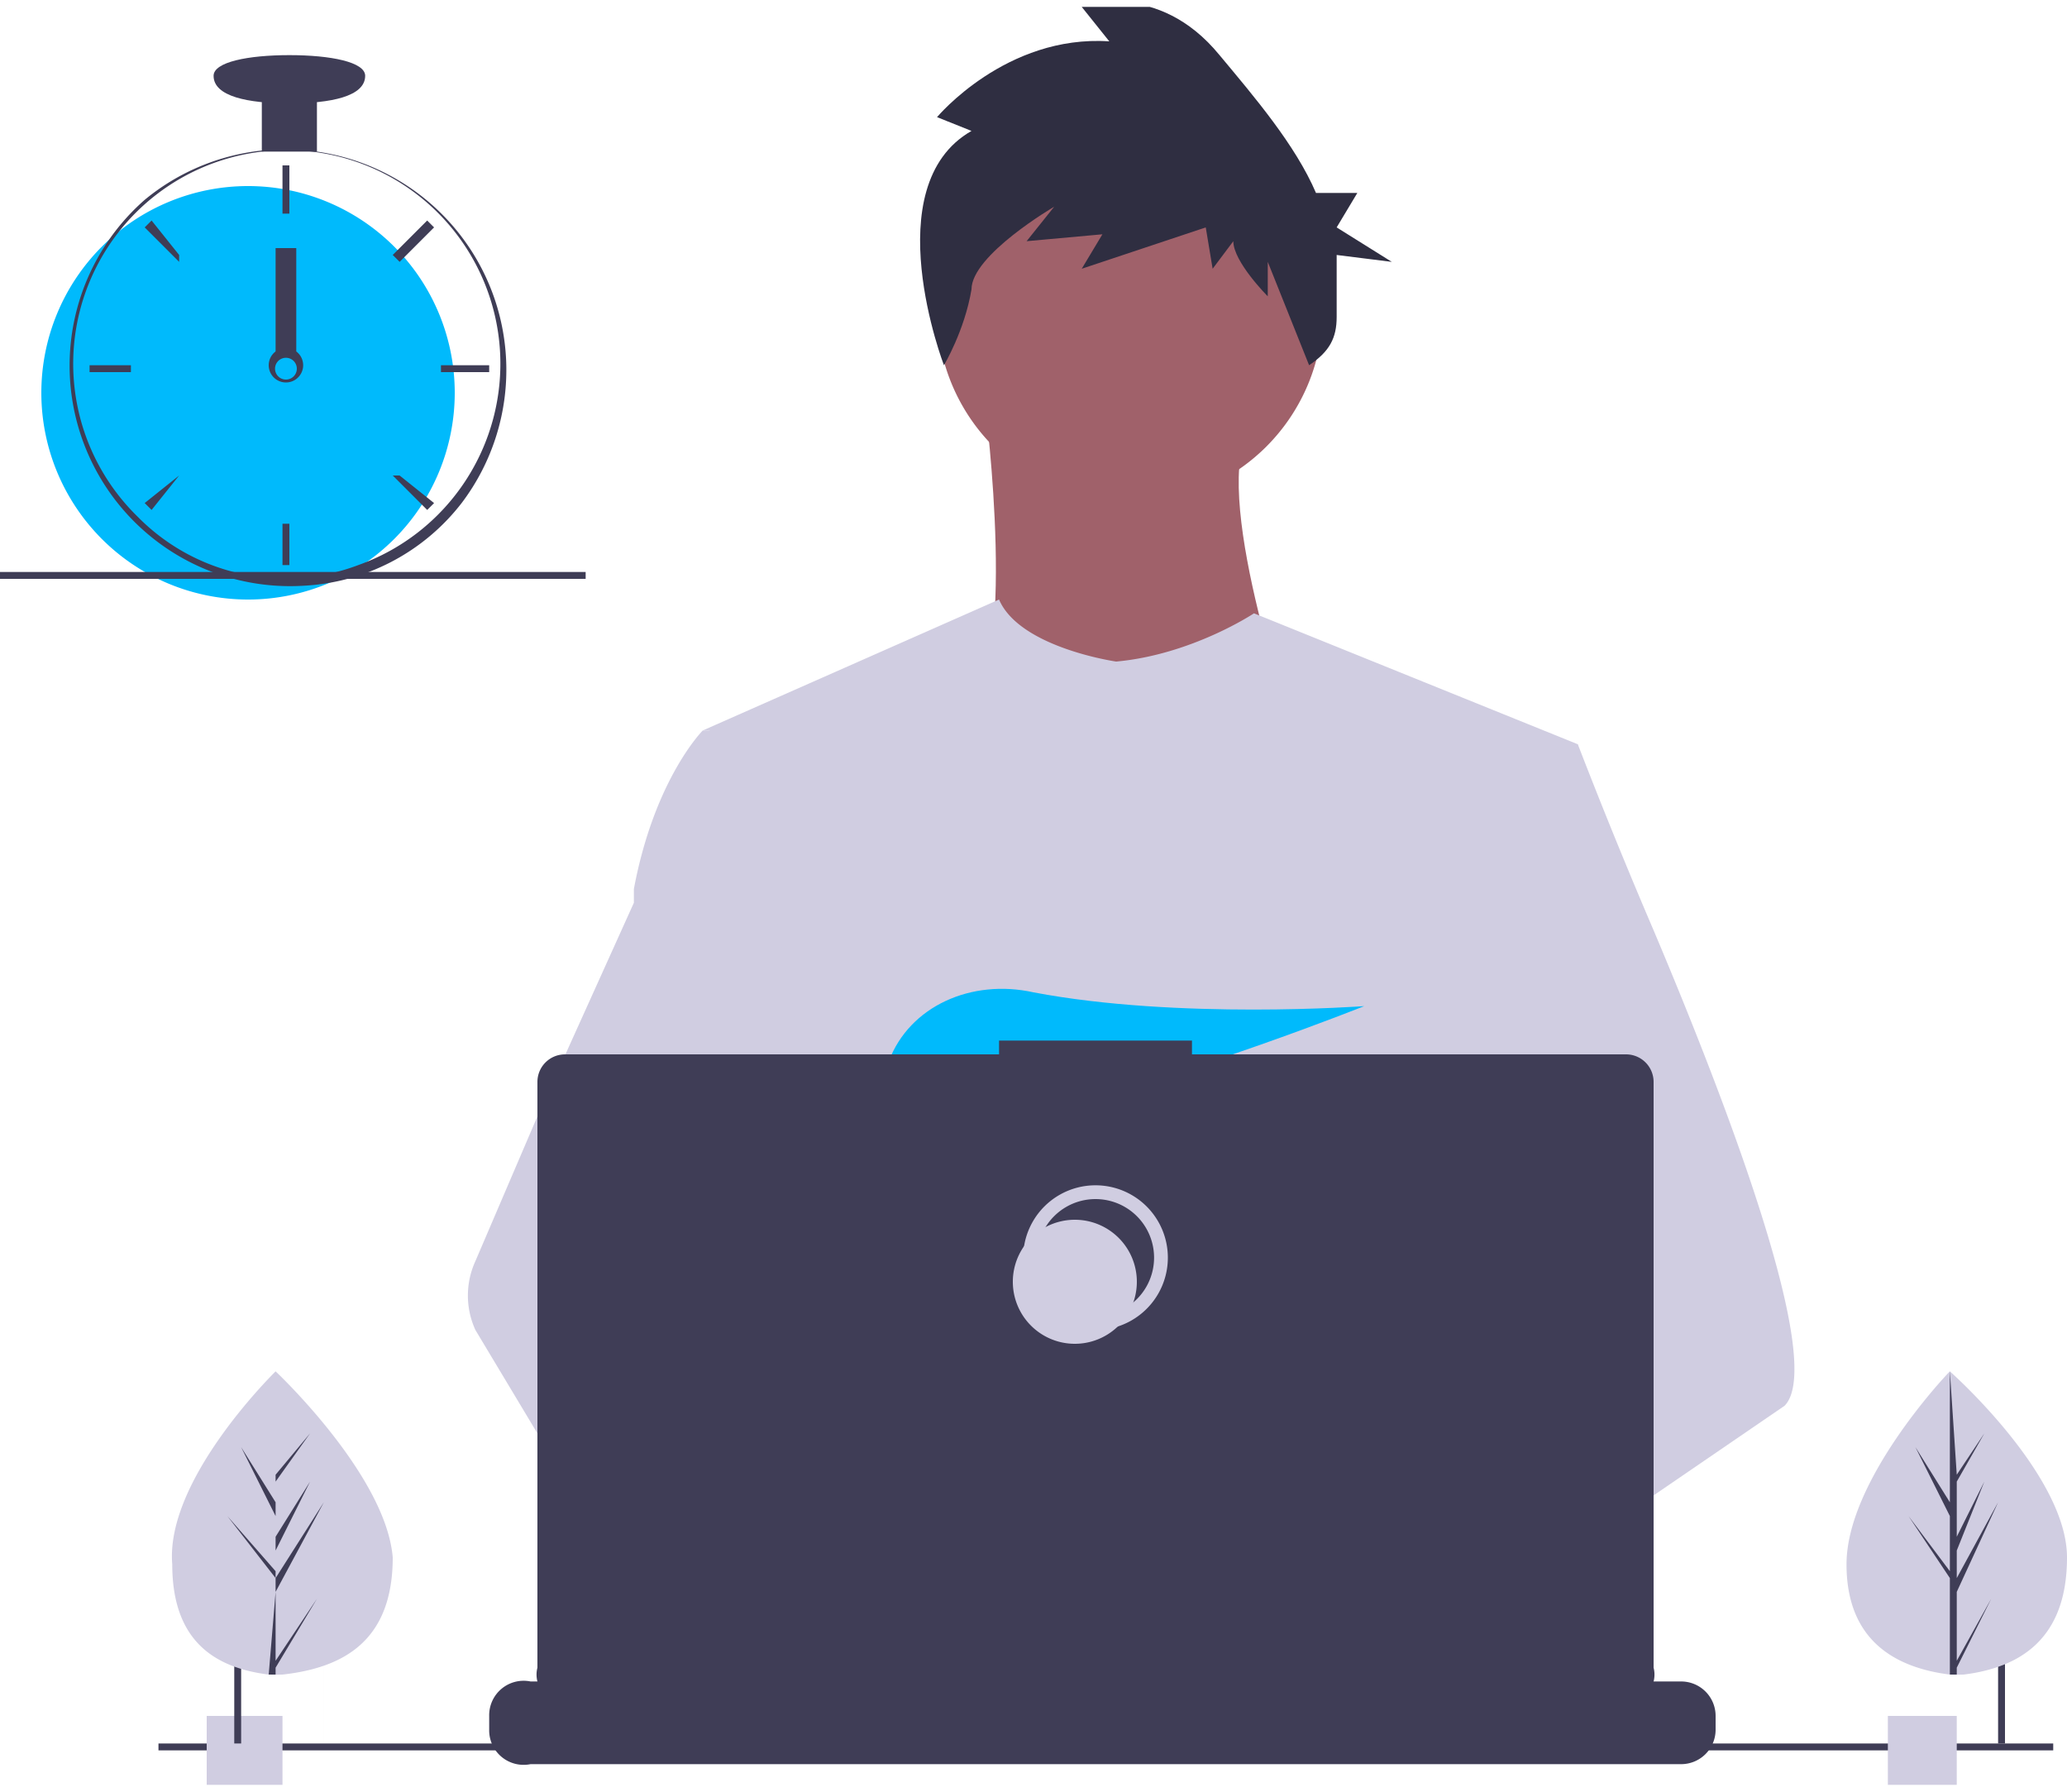 <svg width="300" height="260" fill="none" xmlns="http://www.w3.org/2000/svg"><g clip-path="url(#a)"><path d="M164 73a28 28 0 1 0 0-56 28 28 0 0 0 0 56Z" fill="#A0616A"/><path d="M143 59s5 39-3 44c-8 4 48 4 48 4s-12-34-7-44l-38-4Z" fill="#A0616A"/><path d="m229 108-5 21-10 44v3l-3 28-3 19-1 12-16 8-2-6c-6 2-18 5-28 5 4 5 5 8 3 11-7 9-35-9-45-16v5l-8-6 1-13 1-23 2-29-2-4a429 429 0 0 1-10-61h-1l43-19c3 7 17 9 17 9 11-1 20-7 20-7l47 19Z" fill="#D0CDE1"/><path d="m194 235-5 2c-6 2-18 5-28 5-9 1-16 0-17-6-1-2 0-4 2-6 5-5 19-7 30-7l8-1h7v1l3 12Z" fill="#A0616A"/><path d="m141 19-5-2s10-12 25-11l-4-5s11-4 20 7c5 6 11 13 14 20h6l-3 5 8 5-8-1v9c0 3-1 5-4 7l-6-15v5s-5-5-5-8l-3 4-1-6-18 6 3-5-11 1 4-5s-12 7-12 12c-1 6-4 11-4 11s-10-26 4-34Z" fill="#2F2E41"/><path d="m259 204-19 13a456 456 0 0 1-33 18l-16 8-2-6c-1-5-3-12-5-14v-1l-1-1 28-17 12-8-9-20-11-26 7-21 6-21h13a815 815 0 0 0 11 27c11 26 25 63 19 69Z" fill="#D0CDE1"/><path d="M164 253c-7 9-35-9-45-16l-4-2 9-12 3-4a200 200 0 0 0 34 23c4 5 5 8 3 11Z" fill="#A0616A"/><path d="m134 222-3 1c-9 1-11 9-12 14v5l-8-6-3-2c-7-2-13-6-18-11l-12-15-9-15a12 12 0 0 1 0-10l9-21 14-31v-2c3-16 10-23 10-23h6l4 23 5 28-4 10-7 25 7 8 21 22Z" fill="#D0CDE1"/><path d="m140 157 5 5 5-1-1-4 3 4c21-5 46-15 46-15s-27 2-48-2c-9-2-18 2-21 10-3 5-2 10 5 10l8-1-2-6Z" fill="#00BAFC"/><path d="M249 249v2a5 5 0 0 1-5 5H77a5 5 0 0 1-6-5v-2a5 5 0 0 1 6-5h9v-2h6v2h3v-2h5v2h3v-2h6v2h3v-2h5v2h4v-2h5v2h3v-2h6v2h3v-2h40v2h3v-2h5v2h4v-2h5v2h3v-2h6v2h3v-2h5v2h3v-2h6v2h3v-2h6v2h14a5 5 0 0 1 5 5Z" fill="#3F3D56"/><path d="M298 253H23v1h275v-1ZM236 153h-63v-2h-28v2H82a4 4 0 0 0-4 4v85a4 4 0 0 0 4 5h154a4 4 0 0 0 4-5v-85a4 4 0 0 0-4-4Z" fill="#3F3D56"/><path d="M159 192a9 9 0 1 0 0-19 9 9 0 0 0 0 19Z" stroke="#D0CDE1" stroke-width="2" stroke-miterlimit="10"/><path d="M156 195a9 9 0 1 0 0-18 9 9 0 0 0 0 18ZM41 249H30v10h11v-10Z" fill="#D0CDE1"/><path d="M34 241v12h13v-12H34Zm13 12H35v-12h12v12Z" fill="#3F3D56"/><path d="M284 249h-10v10h10v-10Z" fill="#D0CDE1"/><path d="M278 241v12h13v-12h-13Zm12 12h-12v-12h12v12Z" fill="#3F3D56"/><path d="M36 87a30 30 0 1 0 0-60 30 30 0 0 0 0 60Z" fill="#00BAFC"/><path d="M46 22a32 32 0 0 0-25 7 32 32 0 0 0 23 56 31 31 0 0 0 23-12 32 32 0 0 0-21-51Zm6 60a30 30 0 0 1-32-7 31 31 0 1 1 32 7Z" fill="#3F3D56"/><path d="M42 24h-1v7h1v-7ZM22 32l-1 1 5 5v-1l-4-5ZM13 53v1h6v-1h-6ZM21 73l1 1 4-5-5 4ZM57 37l1 1 5-5-1-1-5 5ZM64 53v1h7v-1h-7ZM58 69h-1l5 5 1-1-5-4ZM42 76h-1v6h1v-6ZM43 51a2 2 0 1 0-3 4 2 2 0 0 0 3-4Zm-1 4a1 1 0 0 1-1-3 1 1 0 1 1 1 3ZM46 14h-8v8h8v-8Z" fill="#3F3D56"/><path d="M42 15c6 0 11-1 11-4 0-2-5-3-11-3s-11 1-11 3c0 3 5 4 11 4ZM43 36h-3v15h3V36ZM85 83H0v1h85v-1Z" fill="#3F3D56"/><path d="M57 226c0 12-7 16-16 17a31 31 0 0 1-2 0c-8-1-14-5-14-16-1-12 14-27 15-28 0 0 16 15 17 27Z" fill="#D0CDE1"/><path d="m40 241 6-9-6 10v1h-1l1-12v-2l-7-9 7 8v1-9l-5-10 5 8v-19 15l5-6-5 7v8l5-8-5 10v4l7-11-7 13v10Z" fill="#3F3D56"/><path d="M300 226c0 12-7 16-15 17a31 31 0 0 1-2 0c-8-1-15-5-15-16 0-12 14-27 15-28 0 0 17 15 17 27Z" fill="#D0CDE1"/><path d="m284 241 5-9-5 10v1h-1v-14l-6-9 6 8v1-9l-5-10 5 8v-19l1 15 4-6-4 7v8l4-8-4 10v4l6-11-6 13v10Z" fill="#3F3D56"/></g><defs><clipPath id="a"><path fill="#fff" transform="translate(0 1)" d="M0 0h300v259H0z"/></clipPath></defs></svg>